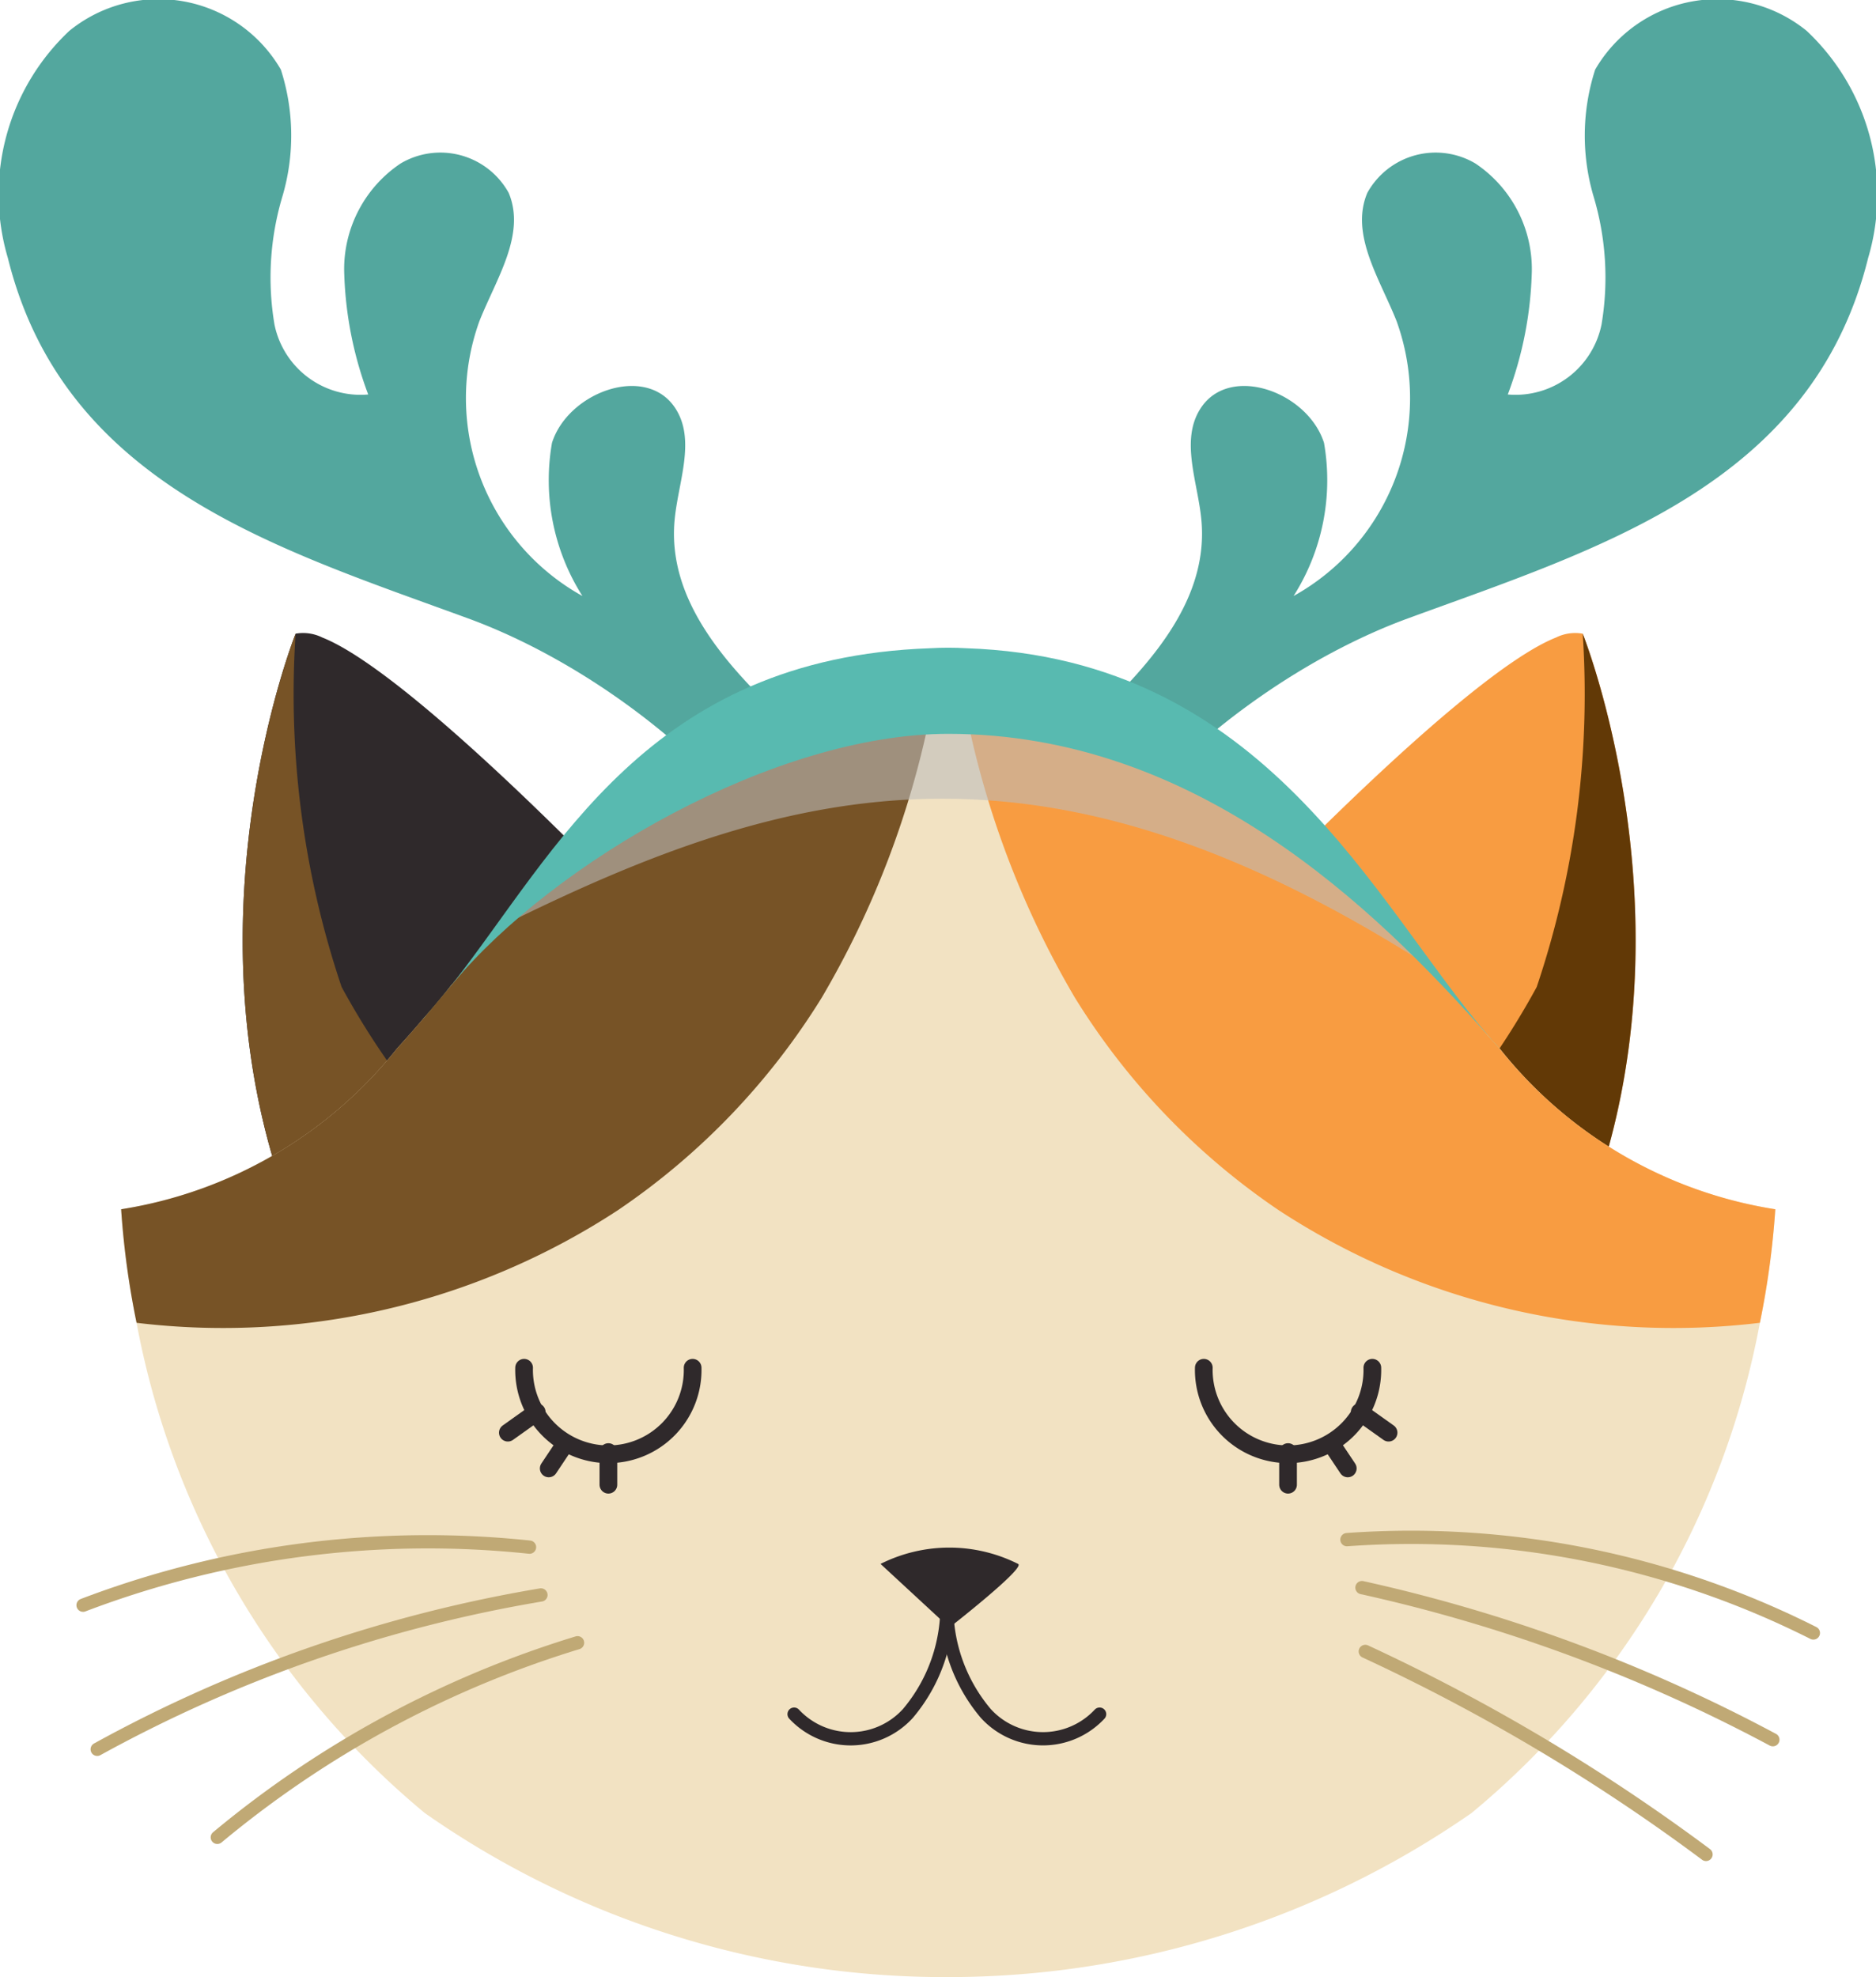 <svg xmlns="http://www.w3.org/2000/svg" width="32.226" height="33.956" viewBox="0 0 32.226 33.956"><defs><style>.cls-1{isolation:isolate;}.cls-13,.cls-2{mix-blend-mode:multiply;}.cls-3{fill:#53a79e;}.cls-4{fill:#f89c41;}.cls-5{fill:#623906;}.cls-6{fill:#2f292b;}.cls-7{fill:#775326;}.cls-8{fill:#00bdb8;}.cls-9{fill:#f2e2c2;}.cls-10,.cls-11,.cls-12{fill:none;stroke-linecap:round;stroke-miterlimit:10;}.cls-10,.cls-12{stroke:#2f292b;}.cls-10,.cls-11{stroke-width:0.228px;}.cls-11{stroke:#c0a975;}.cls-12{stroke-width:0.304px;}.cls-13{opacity:0.58;}.cls-14{fill:#bcbcbc;}.cls-15{fill:#58bab0;}</style></defs><g class="cls-1"><g id="Layer_2" data-name="Layer 2"><g id="Layer_1-2" data-name="Layer 1"><g id="New_Symbol" data-name="New Symbol" class="cls-2"><g id="New_Symbol_10" data-name="New Symbol 10"><g id="New_Symbol_8" data-name="New Symbol 8"><path class="cls-3" d="M16.488,17.138c-.727-1.457.457-3.124,1.661-4.219s2.636-2.361,2.489-3.982c-.059-.656-.372-1.376-.012-1.927.502-.767,1.841-.278,2.118.596a3.712,3.712,0,0,1-.523,2.63,3.888,3.888,0,0,0,1.77-4.72c-.286-.723-.805-1.489-.503-2.204a1.341,1.341,0,0,1,1.857-.504,2.185,2.185,0,0,1,.969,1.843,6.447,6.447,0,0,1-.413,2.124,1.509,1.509,0,0,0,1.61-1.201,4.853,4.853,0,0,0-.135-2.195,3.689,3.689,0,0,1,.026-2.184A2.429,2.429,0,0,1,31.034.529,3.852,3.852,0,0,1,32.09,4.434c-.966,3.89-4.609,4.98-7.909,6.188-3.302,1.209-7.566,5.034-6.298,9.023Z"/><path class="cls-3" d="M15.738,17.138c.727-1.457-.457-3.124-1.661-4.219s-2.636-2.361-2.489-3.982c.059-.656.372-1.376.012-1.927-.502-.767-1.841-.278-2.118.596a3.712,3.712,0,0,0,.523,2.63,3.888,3.888,0,0,1-1.77-4.72c.286-.723.805-1.489.503-2.204a1.341,1.341,0,0,0-1.857-.504,2.185,2.185,0,0,0-.969,1.843,6.447,6.447,0,0,0,.413,2.124,1.509,1.509,0,0,1-1.61-1.201A4.853,4.853,0,0,1,4.85,3.378a3.689,3.689,0,0,0-.026-2.184A2.429,2.429,0,0,0,1.192.529,3.852,3.852,0,0,0,.136,4.434c.966,3.89,4.609,4.98,7.909,6.188,3.302,1.209,7.566,5.034,6.298,9.023Z"/><path class="cls-4" d="M26.723,22.011l-2.175-2.455L21.192,15.764s3.934-4.179,5.537-4.815a.744.744,0,0,1,.459-.066S29.514,16.694,26.723,22.011Z"/><path class="cls-5" d="M27.188,10.883a15.757,15.757,0,0,1-.79,6.067,13.424,13.424,0,0,1-1.85,2.606l2.175,2.455C29.514,16.694,27.188,10.883,27.188,10.883Z"/><path class="cls-6" d="M5.543,22.011l2.175-2.455,3.356-3.792S7.139,11.585,5.537,10.949a.744.744,0,0,0-.459-.066S2.752,16.694,5.543,22.011Z"/><path class="cls-7" d="M5.078,10.883a15.755,15.755,0,0,0,.79,6.067,13.42,13.42,0,0,0,1.85,2.606L5.543,22.011C2.752,16.694,5.078,10.883,5.078,10.883Z"/><path class="cls-8" d="M25.777,18.024,16.591,24.283l-9.32-6.788c.164-.182.326-.374.481-.575.009-.009.015-.018.024-.027,1.737-2.087,3.712-4.476,8.203-4.631q.155-.009.31-.009t.31.009c5.154.176,6.992,3.298,8.967,5.529.061.073.128.146.192.216Z"/><path class="cls-9" d="M30.496,20.769a14.433,14.433,0,0,1-.265,1.95,14.327,14.327,0,0,1-4.954,8.419,15.756,15.756,0,0,1-8.988,2.817,15.578,15.578,0,0,1-8.991-2.817A14.357,14.357,0,0,1,2.346,22.719a14.417,14.417,0,0,1-.265-1.95,7.563,7.563,0,0,0,4.74-2.763c.149-.164.301-.335.45-.511.164-.182.326-.374.481-.575.009-.009.015-.018.024-.027,1.737-2.087,3.712-4.476,8.203-4.631q.155-.009.31-.009t.31.009c5.154.176,6.992,3.298,8.967,5.529.061.073.128.146.192.216l.018.018A7.524,7.524,0,0,0,30.496,20.769Z"/><path class="cls-4" d="M30.496,20.768a14.419,14.419,0,0,1-.265,1.95,12.377,12.377,0,0,1-8.267-1.935,12.057,12.057,0,0,1-3.499-3.648,15.735,15.735,0,0,1-1.865-4.874c5.322.182,7.108,3.505,9.158,5.745A7.549,7.549,0,0,0,30.496,20.768Z"/><path class="cls-7" d="M15.98,12.261a15.732,15.732,0,0,1-1.865,4.874,12.057,12.057,0,0,1-3.499,3.648,12.386,12.386,0,0,1-8.27,1.935,14.419,14.419,0,0,1-.265-1.95,7.564,7.564,0,0,0,4.74-2.763C8.869,15.766,10.658,12.443,15.98,12.261Z"/><path class="cls-10" d="M16.265,27.496a2.835,2.835,0,0,0,.669,1.931,1.329,1.329,0,0,0,1.955.012"/><path class="cls-10" d="M16.265,27.496a2.836,2.836,0,0,1-.669,1.931,1.328,1.328,0,0,1-1.955.012"/><path class="cls-6" d="M17.489,26.859c.135.067-1.181,1.093-1.181,1.093l-1.182-1.093A2.631,2.631,0,0,1,17.489,26.859Z"/><path class="cls-11" d="M1.427,27.568a16.642,16.642,0,0,1,7.669-.997"/><path class="cls-11" d="M1.67,30.043a24.034,24.034,0,0,1,7.622-2.651"/><path class="cls-11" d="M3.733,31.555a17.769,17.769,0,0,1,6.188-3.342"/><path class="cls-11" d="M23.138,26.442a15.36,15.36,0,0,1,8.012,1.603"/><path class="cls-11" d="M23.396,27.266a27.577,27.577,0,0,1,7.058,2.612"/><path class="cls-11" d="M23.453,28.362a33.021,33.021,0,0,1,5.853,3.486"/><path class="cls-12" d="M23.574,23.49a1.448,1.448,0,1,1-2.895,0"/><line class="cls-12" x1="22.126" y1="24.938" x2="22.126" y2="25.499"/><line class="cls-12" x1="22.877" y1="24.807" x2="23.152" y2="25.219"/><line class="cls-12" x1="23.357" y1="24.252" x2="23.853" y2="24.605"/><path class="cls-12" d="M9.003,23.49a1.448,1.448,0,1,0,2.895,0"/><line class="cls-12" x1="10.451" y1="24.938" x2="10.451" y2="25.499"/><line class="cls-12" x1="9.701" y1="24.807" x2="9.426" y2="25.219"/><line class="cls-12" x1="9.22" y1="24.252" x2="8.724" y2="24.605"/><g class="cls-13"><path class="cls-14" d="M24.559,16.599c-1.684-2.012-3.677-4.191-7.958-4.338q-.155-.009-.31-.009t-.31.009A9.467,9.467,0,0,0,8.618,15.903C13.726,13.362,17.969,12.387,24.559,16.599Z"/></g><path class="cls-15" d="M25.567,17.79c-1.975-2.23-5.041-5.187-9.277-5.187-2.984,0-6.776,2.203-8.513,4.29,1.786-2.279,3.356-5.592,8.203-5.76q.155-.009.31-.009t.31.009C21.755,11.309,23.593,15.493,25.567,17.79Z"/></g></g></g></g></g></g></svg>